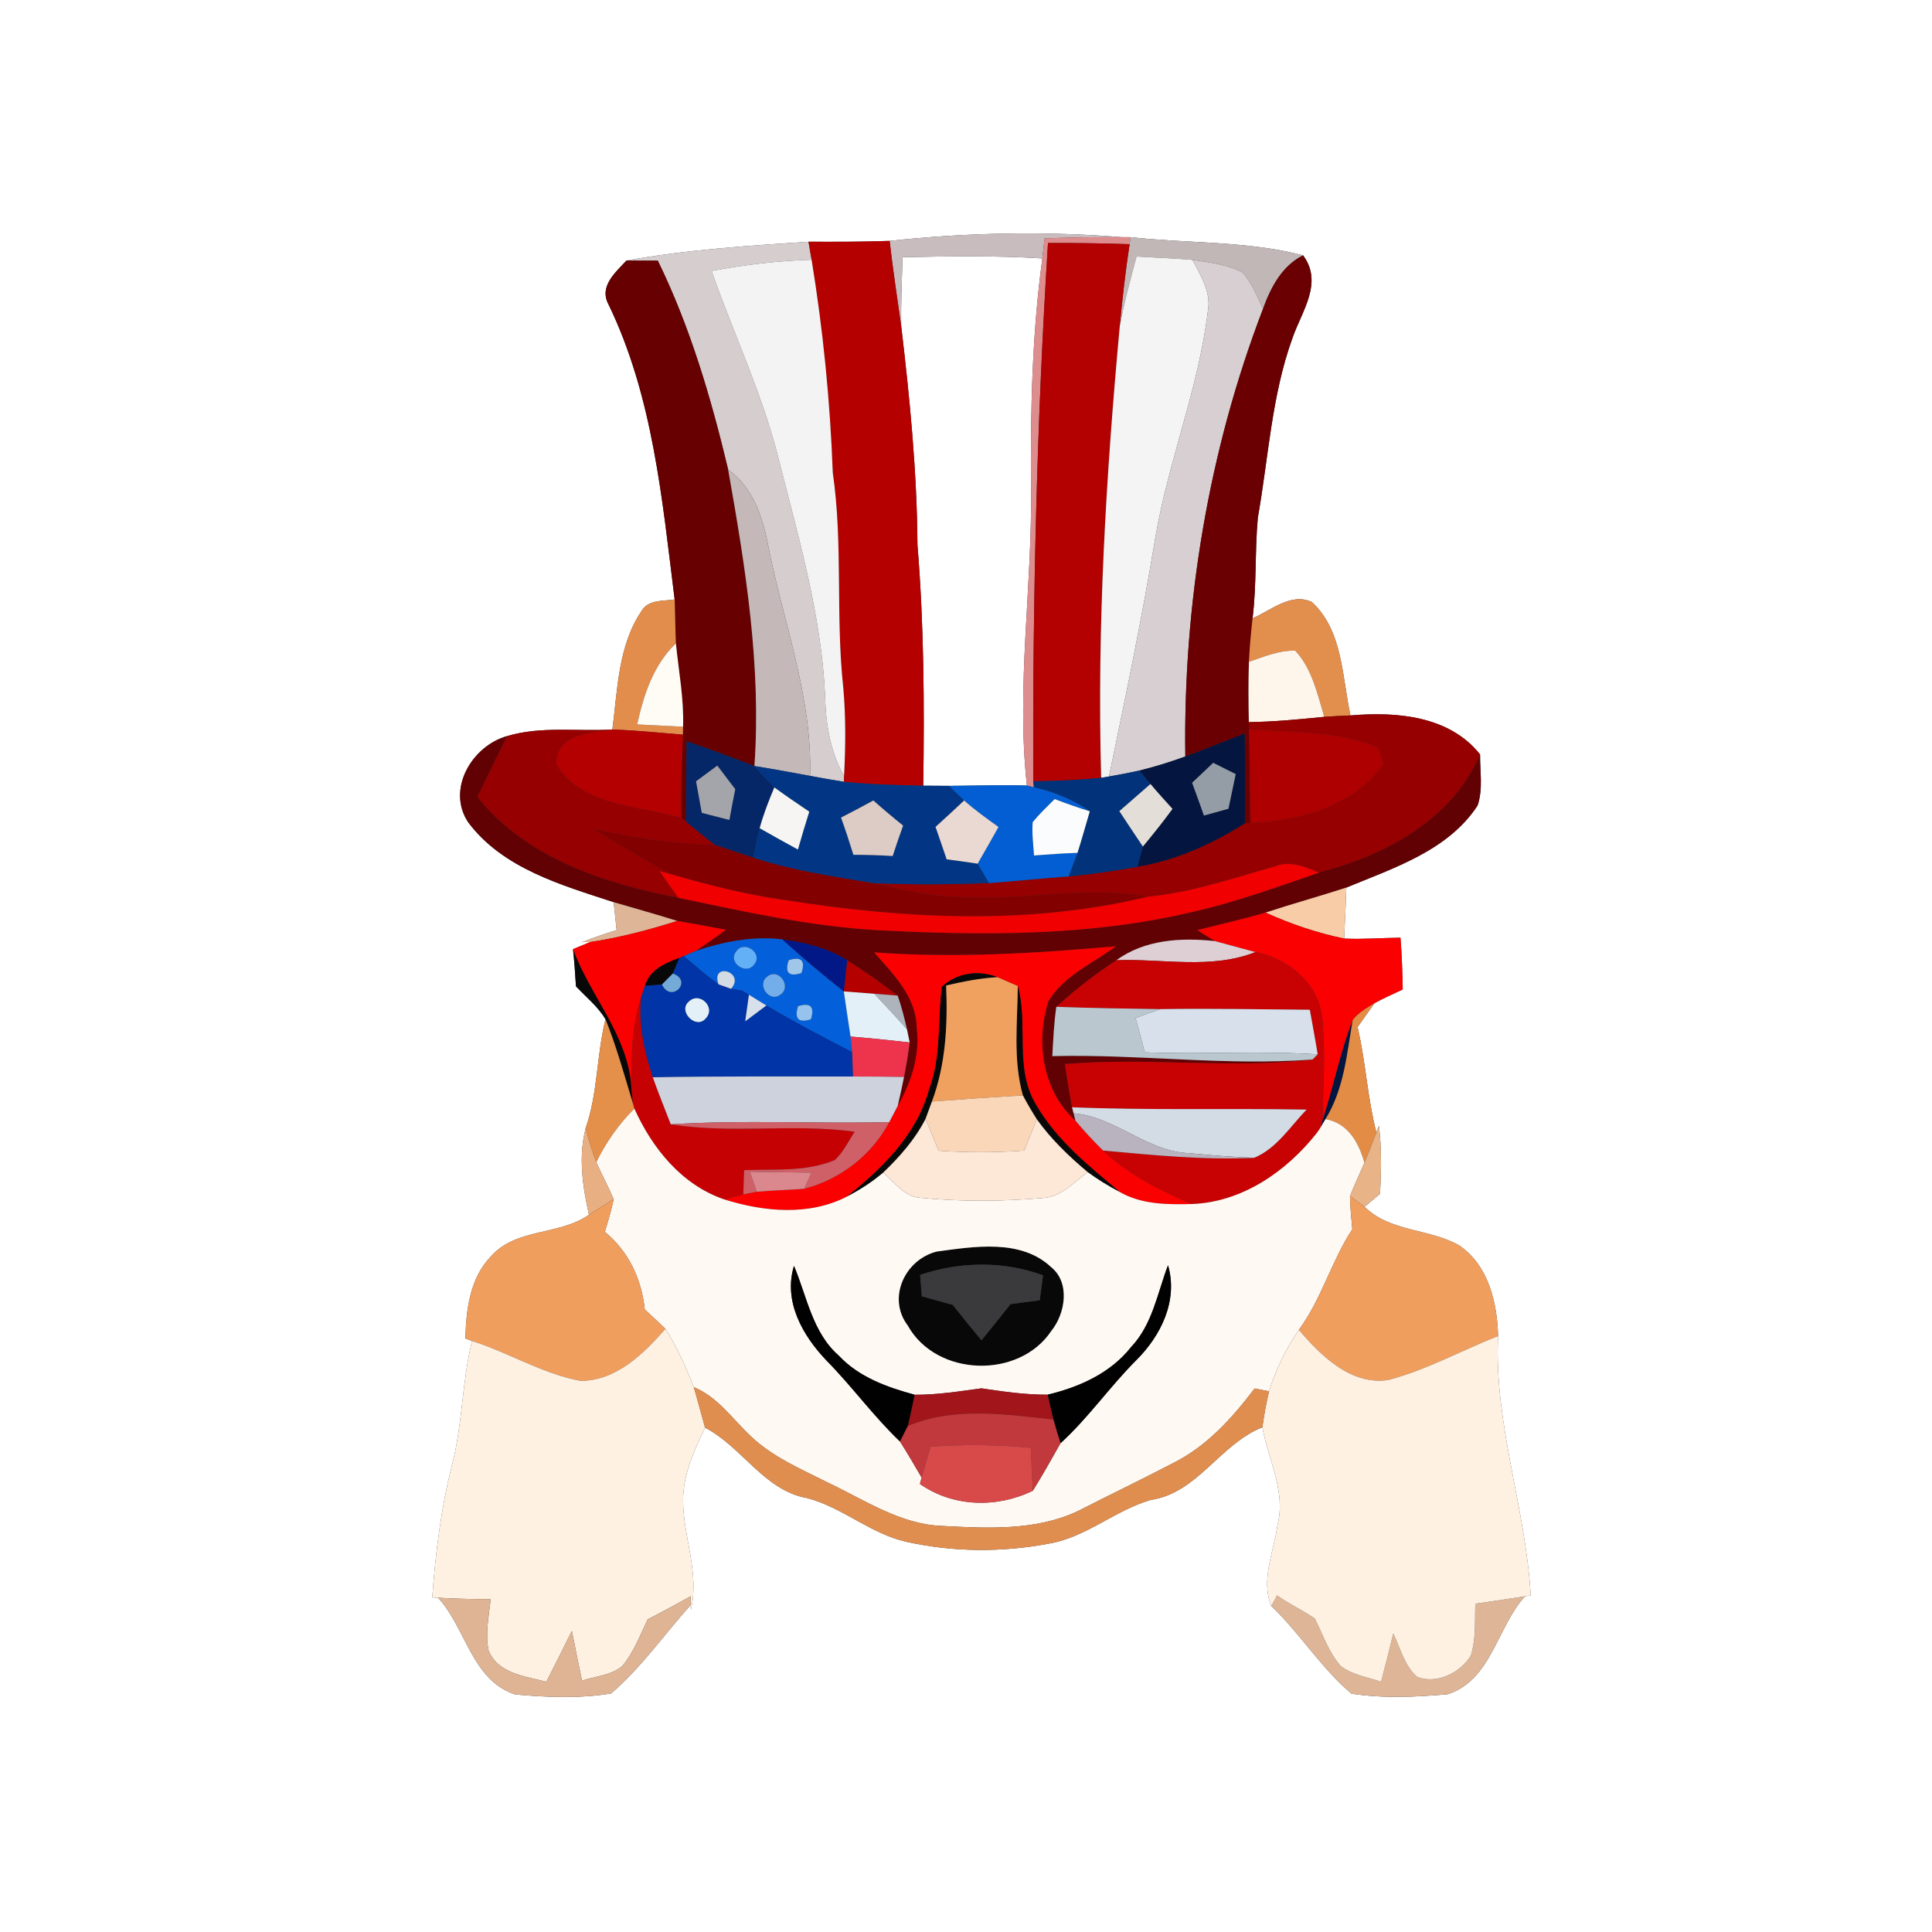 <?xml version="1.0" encoding="UTF-8" ?>
<!DOCTYPE svg PUBLIC "-//W3C//DTD SVG 1.1//EN" "http://www.w3.org/Graphics/SVG/1.1/DTD/svg11.dtd">
<svg width="250pt" height="250pt" viewBox="0 0 250 250" version="1.1" xmlns="http://www.w3.org/2000/svg">
<rect x="0" y="0" width="250" height="250" fill="#333333" stroke="none"/>
<g id="#ffffffff">
<path fill="#ffffff" opacity="1.00" d=" M 0.00 0.00 L 250.00 0.00 L 250.00 250.00 L 0.00 250.00 L 0.00 0.00 M 115.12 31.17 C 111.62 31.30 108.12 31.29 104.62 31.28 C 96.74 31.81 88.84 32.30 81.06 33.72 C 79.65 35.25 77.49 37.04 78.73 39.37 C 84.50 51.28 85.68 64.63 87.30 77.57 C 85.80 77.81 83.92 77.54 83.01 79.07 C 79.98 83.55 79.92 89.22 79.24 94.40 C 74.71 94.67 70.02 93.93 65.62 95.25 C 61.07 96.53 57.74 102.14 60.59 106.41 C 65.06 112.38 72.64 114.52 79.41 116.74 C 79.53 117.94 79.66 119.15 79.79 120.36 C 78.29 120.82 76.80 121.33 75.34 121.90 L 76.37 121.90 C 75.82 122.13 74.71 122.59 74.15 122.82 C 74.32 124.42 74.43 126.03 74.53 127.63 C 75.84 129.02 77.36 130.23 78.35 131.89 C 77.19 136.53 77.37 141.41 75.79 145.97 C 74.82 149.67 75.39 153.51 76.21 157.19 C 72.38 159.89 66.81 158.88 63.55 162.55 C 60.80 165.38 60.32 169.45 60.22 173.20 L 61.08 173.52 C 59.77 178.80 59.86 184.30 58.49 189.57 C 57.06 195.18 56.36 200.95 55.93 206.71 L 56.69 206.75 C 60.31 210.69 61.03 217.39 66.65 219.26 C 70.76 219.63 75.01 219.81 79.08 219.13 C 82.98 215.79 85.96 211.48 89.38 207.67 L 89.40 208.30 C 90.54 203.55 88.42 198.94 88.39 194.21 C 88.37 190.84 89.82 187.72 91.24 184.74 C 96.05 187.24 98.88 192.87 104.44 193.85 C 109.03 195.05 112.68 198.50 117.34 199.52 C 123.40 200.86 129.75 200.89 135.85 199.72 C 140.61 198.87 144.32 195.42 148.91 194.09 C 154.98 193.19 157.84 186.88 163.35 184.69 C 164.10 188.89 166.44 193.00 165.30 197.37 C 164.85 200.79 163.10 204.42 164.51 207.81 C 168.22 211.36 170.97 215.87 174.89 219.16 C 178.98 219.79 183.23 219.60 187.35 219.23 C 193.02 217.36 193.70 210.55 197.33 206.56 L 198.07 206.44 C 197.44 195.14 193.31 184.29 193.85 172.88 C 193.74 168.57 192.61 163.76 188.84 161.17 C 184.96 158.95 179.92 159.45 176.57 156.16 C 177.07 155.74 178.08 154.89 178.58 154.47 C 178.73 151.54 178.80 148.60 178.43 145.69 L 178.10 146.55 C 176.95 142.06 176.72 137.41 175.67 132.90 C 176.40 131.86 177.13 130.83 177.87 129.80 C 179.05 129.16 180.28 128.61 181.51 128.04 C 181.48 125.80 181.39 123.57 181.22 121.34 C 178.79 121.36 176.36 121.57 173.93 121.45 C 174.04 119.25 174.14 117.05 174.22 114.85 C 180.35 112.31 187.40 110.06 191.20 104.23 C 191.92 102.10 191.50 99.82 191.52 97.62 C 187.54 92.61 180.67 92.06 174.75 92.58 C 173.65 87.59 173.78 81.60 169.75 77.90 C 167.07 76.64 164.46 78.99 162.08 80.01 C 162.62 75.69 162.37 71.33 162.76 67.01 C 164.14 59.23 164.54 51.19 167.26 43.70 C 168.46 40.25 171.25 36.60 168.62 33.04 C 161.33 31.15 153.73 31.52 146.30 30.69 L 145.22 30.69 C 135.21 29.89 125.10 30.09 115.12 31.17 Z" />
<path fill="#ffffff" opacity="1.00" d=" M 116.79 33.28 C 122.82 33.16 128.86 33.06 134.88 33.44 C 133.54 43.24 133.34 53.12 133.41 63.00 C 133.60 75.88 131.47 88.79 132.88 101.65 C 129.52 101.56 126.16 101.67 122.80 101.69 C 121.69 101.69 120.58 101.68 119.47 101.67 C 119.62 91.28 119.57 80.88 118.72 70.53 C 118.66 61.03 117.73 51.57 116.61 42.15 C 116.57 39.19 116.70 36.23 116.79 33.28 Z" />
</g>
<g id="#c9bcbeff">
<path fill="#c9bcbe" opacity="1.00" d=" M 115.12 31.17 C 125.10 30.09 135.21 29.89 145.22 30.69 C 141.87 30.66 138.52 30.72 135.17 30.85 C 135.10 31.50 134.95 32.80 134.88 33.44 C 128.86 33.06 122.82 33.16 116.79 33.28 C 116.70 36.23 116.57 39.19 116.61 42.15 C 116.09 38.49 115.53 34.84 115.12 31.17 Z" />
</g>
<g id="#d6cdcfff">
<path fill="#d6cdcf" opacity="1.00" d=" M 81.06 33.72 C 88.84 32.30 96.74 31.81 104.62 31.28 C 104.72 31.86 104.92 33.03 105.02 33.61 C 100.68 33.74 96.35 34.26 92.08 35.06 C 94.92 43.19 98.67 51.00 100.75 59.37 C 103.31 69.49 106.31 79.62 106.77 90.12 C 106.85 93.69 107.44 97.27 109.22 100.42 L 109.22 101.17 C 107.75 100.94 106.28 100.67 104.82 100.40 C 105.13 90.19 101.37 80.54 99.41 70.65 C 98.71 66.91 97.45 63.09 94.22 60.76 C 92.01 51.50 89.31 42.31 85.12 33.73 C 83.76 33.72 82.41 33.72 81.06 33.72 Z" />
</g>
<g id="#b50000ff">
<path fill="#b50000" opacity="1.00" d=" M 104.62 31.28 C 108.12 31.29 111.62 31.30 115.12 31.17 C 115.53 34.84 116.09 38.49 116.61 42.15 C 117.73 51.57 118.66 61.03 118.72 70.53 C 119.57 80.88 119.62 91.28 119.47 101.67 C 116.05 101.59 112.63 101.52 109.22 101.17 L 109.22 100.42 C 109.42 96.62 109.46 92.80 109.12 89.00 C 108.11 79.75 109.10 70.39 107.76 61.16 C 107.42 51.93 106.51 42.73 105.02 33.61 C 104.92 33.03 104.72 31.86 104.62 31.28 Z" />
<path fill="#b50000" opacity="1.00" d=" M 109.62 124.24 C 111.88 125.65 114.07 127.18 116.16 128.83 C 115.40 128.77 113.89 128.65 113.13 128.59 C 111.82 128.48 110.50 128.38 109.19 128.29 C 109.30 127.28 109.51 125.25 109.62 124.24 Z" />
</g>
<g id="#de8d8eff">
<path fill="#de8d8e" opacity="1.00" d=" M 135.17 30.85 C 138.52 30.72 141.87 30.66 145.22 30.69 L 146.30 30.69 L 146.17 31.60 C 142.65 31.48 139.13 31.43 135.61 31.45 C 134.15 54.64 133.62 77.88 133.70 101.10 L 133.79 101.88 L 132.88 101.65 C 131.47 88.79 133.60 75.88 133.41 63.00 C 133.34 53.12 133.54 43.24 134.88 33.44 C 134.95 32.80 135.10 31.50 135.17 30.85 Z" />
</g>
<g id="#c2b7b7ff">
<path fill="#c2b7b7" opacity="1.00" d=" M 146.30 30.69 C 153.73 31.52 161.33 31.15 168.62 33.04 C 165.87 34.43 164.45 37.17 163.44 39.95 C 162.64 38.34 162.00 36.61 160.79 35.25 C 158.79 34.23 156.51 33.96 154.31 33.63 C 151.90 33.44 149.48 33.33 147.07 33.20 C 146.27 36.17 145.46 39.15 144.90 42.19 C 145.23 38.65 145.63 35.11 146.17 31.60 L 146.30 30.69 Z" />
</g>
<g id="#b30000ff">
<path fill="#b30000" opacity="1.00" d=" M 135.61 31.45 C 139.13 31.43 142.65 31.48 146.17 31.60 C 145.63 35.11 145.23 38.65 144.90 42.19 C 143.11 61.62 141.94 81.13 142.49 100.65 C 139.57 100.94 136.63 101.07 133.70 101.10 C 133.62 77.88 134.15 54.64 135.61 31.45 Z" />
</g>
<g id="#f3f3f3ff">
<path fill="#f3f3f3" opacity="1.00" d=" M 92.08 35.06 C 96.35 34.26 100.68 33.74 105.02 33.61 C 106.51 42.73 107.42 51.93 107.76 61.16 C 109.10 70.39 108.11 79.75 109.12 89.00 C 109.46 92.80 109.42 96.62 109.22 100.42 C 107.44 97.27 106.85 93.69 106.77 90.12 C 106.31 79.62 103.31 69.49 100.75 59.37 C 98.67 51.00 94.92 43.19 92.08 35.06 Z" />
</g>
<g id="#f4f4f4ff">
<path fill="#f4f4f4" opacity="1.00" d=" M 147.07 33.20 C 149.48 33.33 151.90 33.44 154.31 33.63 C 155.37 35.67 156.75 37.81 156.30 40.23 C 155.10 50.24 151.18 59.66 149.50 69.57 C 147.79 79.93 145.64 90.21 143.50 100.48 L 142.49 100.65 C 141.94 81.13 143.11 61.62 144.90 42.19 C 145.46 39.15 146.27 36.17 147.07 33.20 Z" />
</g>
<g id="#660001ff">
<path fill="#660001" opacity="1.00" d=" M 81.06 33.72 C 82.41 33.72 83.76 33.72 85.12 33.73 C 89.31 42.31 92.01 51.50 94.22 60.76 C 96.47 73.42 98.53 86.24 97.62 99.13 C 94.72 98.00 91.80 96.93 88.85 95.92 C 88.78 99.39 88.77 102.86 88.77 106.32 L 88.16 105.83 C 88.06 102.24 88.25 98.65 88.37 95.06 L 88.39 94.04 C 88.51 90.41 87.82 86.84 87.46 83.25 C 87.38 81.36 87.37 79.46 87.30 77.57 C 85.68 64.63 84.50 51.28 78.73 39.37 C 77.49 37.04 79.65 35.25 81.06 33.72 Z" />
</g>
<g id="#d7cfd1ff">
<path fill="#d7cfd1" opacity="1.00" d=" M 154.31 33.63 C 156.51 33.96 158.79 34.23 160.79 35.25 C 162.00 36.61 162.64 38.34 163.44 39.95 C 156.38 58.34 153.10 78.21 153.38 97.89 C 151.43 98.60 149.45 99.22 147.44 99.71 C 146.13 100.00 144.82 100.25 143.50 100.48 C 145.64 90.21 147.79 79.93 149.50 69.57 C 151.18 59.66 155.10 50.24 156.30 40.23 C 156.75 37.81 155.37 35.67 154.31 33.63 Z" />
</g>
<g id="#6a0001ff">
<path fill="#6a0001" opacity="1.00" d=" M 163.44 39.95 C 164.45 37.17 165.87 34.43 168.62 33.04 C 171.25 36.60 168.46 40.25 167.26 43.70 C 164.54 51.19 164.14 59.23 162.76 67.01 C 162.37 71.33 162.62 75.69 162.08 80.01 C 161.88 81.88 161.70 83.75 161.61 85.64 C 161.53 88.24 161.55 90.84 161.60 93.44 L 161.62 94.35 C 161.72 98.40 161.74 102.44 161.79 106.49 L 161.08 106.53 C 161.11 102.66 161.12 98.79 161.06 94.92 C 158.50 95.91 155.95 96.94 153.38 97.89 C 153.10 78.21 156.38 58.34 163.44 39.95 Z" />
</g>
<g id="#c4b8b8ff">
<path fill="#c4b8b8" opacity="1.00" d=" M 94.22 60.76 C 97.45 63.09 98.71 66.91 99.41 70.65 C 101.37 80.54 105.13 90.19 104.82 100.40 C 102.42 99.95 100.03 99.51 97.62 99.13 C 98.53 86.24 96.47 73.42 94.22 60.76 Z" />
</g>
<g id="#e28d4cff">
<path fill="#e28d4c" opacity="1.00" d=" M 83.01 79.07 C 83.92 77.54 85.80 77.81 87.30 77.57 C 87.37 79.46 87.38 81.36 87.46 83.25 C 84.55 86.04 83.29 89.90 82.45 93.74 C 84.43 93.83 86.41 93.93 88.39 94.04 L 88.37 95.06 C 85.33 94.83 82.29 94.50 79.24 94.40 C 79.92 89.22 79.98 83.55 83.01 79.07 Z" />
</g>
<g id="#e28e4dff">
<path fill="#e28e4d" opacity="1.00" d=" M 162.08 80.01 C 164.46 78.99 167.07 76.64 169.75 77.90 C 173.78 81.60 173.65 87.59 174.75 92.58 C 173.62 92.62 172.49 92.68 171.36 92.76 C 170.47 89.78 169.78 86.55 167.61 84.20 C 165.51 84.13 163.55 84.98 161.61 85.64 C 161.70 83.75 161.88 81.88 162.08 80.01 Z" />
</g>
<g id="#fffcf5ff">
<path fill="#fffcf5" opacity="1.00" d=" M 82.45 93.74 C 83.29 89.90 84.55 86.04 87.46 83.25 C 87.82 86.84 88.51 90.41 88.39 94.04 C 86.41 93.93 84.43 93.83 82.45 93.74 Z" />
</g>
<g id="#fff6ebff">
<path fill="#fff6eb" opacity="1.00" d=" M 161.61 85.64 C 163.55 84.98 165.51 84.13 167.61 84.20 C 169.78 86.55 170.47 89.78 171.36 92.76 C 168.11 93.08 164.87 93.40 161.60 93.44 C 161.55 90.84 161.53 88.24 161.61 85.64 Z" />
</g>
<g id="#960000ff">
<path fill="#960000" opacity="1.00" d=" M 161.60 93.44 C 164.87 93.40 168.11 93.08 171.36 92.76 C 172.49 92.68 173.62 92.62 174.75 92.58 C 180.67 92.06 187.54 92.61 191.52 97.62 C 187.93 106.12 179.20 110.72 170.69 112.92 C 168.91 112.19 166.98 111.31 165.04 112.09 C 159.59 113.62 154.20 115.49 148.53 116.03 C 140.36 114.58 132.16 116.63 123.96 116.08 C 120.22 115.97 116.57 115.12 112.95 114.28 C 117.95 114.49 122.97 114.45 127.98 114.27 C 131.42 114.02 134.84 113.65 138.28 113.41 C 141.26 113.13 144.22 112.69 147.17 112.16 C 152.16 111.32 156.83 109.24 161.08 106.53 L 161.79 106.49 C 168.11 106.24 175.22 104.32 179.02 98.91 C 178.85 98.37 178.52 97.28 178.35 96.74 C 173.10 94.49 167.21 94.82 161.62 94.35 L 161.60 93.44 Z" />
</g>
<g id="#970000ff">
<path fill="#970000" opacity="1.00" d=" M 65.62 95.25 C 70.02 93.93 74.71 94.67 79.24 94.40 C 76.37 94.79 71.89 95.00 72.00 98.91 C 75.32 104.38 82.65 104.21 88.16 105.83 L 88.77 106.32 C 90.01 107.32 91.24 108.35 92.50 109.33 C 87.21 109.25 81.97 108.40 76.80 107.29 C 80.17 109.29 83.52 111.35 87.00 113.17 C 86.58 113.06 85.75 112.83 85.33 112.72 C 86.14 113.88 86.96 115.03 87.78 116.18 C 78.19 114.35 68.05 111.04 61.75 103.11 C 63.05 100.50 64.28 97.85 65.62 95.25 Z" />
</g>
<g id="#b40000ff">
<path fill="#b40000" opacity="1.00" d=" M 79.24 94.40 C 82.29 94.50 85.33 94.83 88.37 95.06 C 88.25 98.65 88.06 102.24 88.16 105.83 C 82.65 104.21 75.32 104.38 72.00 98.91 C 71.89 95.00 76.37 94.79 79.24 94.40 Z" />
</g>
<g id="#ae0000ff">
<path fill="#ae0000" opacity="1.00" d=" M 161.62 94.35 C 167.21 94.82 173.10 94.49 178.35 96.74 C 178.52 97.28 178.85 98.37 179.02 98.91 C 175.22 104.32 168.11 106.24 161.79 106.49 C 161.74 102.44 161.72 98.40 161.62 94.35 Z" />
</g>
<g id="#04153fff">
<path fill="#04153f" opacity="1.00" d=" M 153.38 97.89 C 155.95 96.94 158.50 95.91 161.06 94.92 C 161.12 98.79 161.11 102.66 161.08 106.53 C 156.83 109.24 152.16 111.32 147.17 112.16 C 147.41 111.28 147.65 110.41 147.89 109.54 C 149.21 107.95 150.50 106.34 151.72 104.67 C 150.76 103.61 149.79 102.55 148.87 101.45 C 148.51 101.02 147.80 100.15 147.44 99.71 C 149.45 99.22 151.43 98.60 153.38 97.89 M 154.26 101.29 C 154.78 102.70 155.29 104.11 155.79 105.53 C 156.58 105.31 158.17 104.87 158.96 104.65 C 159.27 103.16 159.58 101.66 159.90 100.17 C 158.93 99.68 157.96 99.19 156.99 98.71 C 156.09 99.57 155.18 100.43 154.26 101.29 Z" />
<path fill="#04153f" opacity="1.00" d=" M 171.13 144.96 C 172.54 140.66 173.40 136.20 175.04 131.98 C 174.29 136.34 173.92 140.95 171.52 144.81 L 170.89 145.87 L 171.13 144.96 Z" />
<path fill="#04153f" opacity="1.00" d=" M 170.37 146.64 C 170.44 146.54 170.58 146.34 170.65 146.25 C 170.58 146.34 170.44 146.54 170.37 146.64 Z" />
</g>
<g id="#610103ff">
<path fill="#610103" opacity="1.00" d=" M 60.59 106.41 C 57.74 102.14 61.07 96.53 65.62 95.25 C 64.28 97.85 63.05 100.50 61.75 103.11 C 68.05 111.04 78.19 114.35 87.78 116.18 C 96.32 117.96 104.86 119.88 113.60 120.37 C 127.12 121.06 140.86 121.17 154.11 118.05 C 159.77 116.80 165.22 114.79 170.69 112.92 C 179.20 110.72 187.93 106.12 191.52 97.62 C 191.50 99.82 191.92 102.10 191.20 104.23 C 187.40 110.06 180.35 112.31 174.22 114.85 C 170.74 115.98 167.22 116.95 163.76 118.09 C 160.84 118.94 157.87 119.60 154.93 120.36 C 155.68 120.84 156.45 121.31 157.23 121.78 C 152.84 121.30 148.15 121.57 144.46 124.25 C 141.72 126.05 139.12 128.07 136.69 130.28 C 136.38 132.39 136.29 134.53 136.17 136.66 C 147.40 136.38 158.61 137.96 169.84 137.10 C 159.22 138.35 148.46 136.77 137.79 137.69 C 138.09 139.55 138.37 141.42 138.72 143.28 L 138.92 144.06 L 139.16 145.01 C 134.89 141.19 133.97 134.79 135.68 129.53 C 137.67 126.24 141.42 124.65 144.41 122.44 C 134.00 123.37 123.56 124.00 113.11 123.24 C 115.58 126.03 118.55 128.96 118.62 132.95 C 119.09 136.53 117.92 140.04 116.16 143.12 C 116.45 141.87 116.73 140.62 116.98 139.36 C 117.28 137.88 117.52 136.39 117.71 134.89 C 117.62 134.46 117.45 133.61 117.36 133.18 C 117.03 131.71 116.65 130.26 116.16 128.83 C 114.07 127.18 111.88 125.65 109.62 124.24 C 107.08 122.69 104.16 121.93 101.23 121.56 C 97.42 121.10 93.61 121.85 90.01 123.06 C 91.35 122.19 92.65 121.25 93.94 120.31 C 91.84 119.91 89.73 119.53 87.63 119.17 C 84.90 118.30 82.15 117.55 79.41 116.74 C 72.64 114.52 65.06 112.38 60.59 106.41 Z" />
</g>
<g id="#052767ff">
<path fill="#052767" opacity="1.00" d=" M 88.85 95.92 C 91.80 96.93 94.72 98.00 97.62 99.13 C 98.45 100.08 99.30 101.01 100.20 101.89 C 99.48 103.61 98.79 105.36 98.30 107.17 C 97.97 108.43 97.72 109.71 97.46 110.98 C 95.80 110.45 94.16 109.88 92.50 109.33 C 91.24 108.35 90.01 107.32 88.77 106.32 C 88.77 102.86 88.78 99.39 88.85 95.92 M 90.07 101.10 C 90.32 102.45 90.57 103.81 90.81 105.18 C 92.00 105.48 93.19 105.79 94.38 106.10 C 94.62 104.77 94.87 103.44 95.14 102.12 C 94.36 101.11 93.59 100.09 92.82 99.07 C 91.90 99.74 90.98 100.42 90.07 101.10 Z" />
</g>
<g id="#a4a5abff">
<path fill="#a4a5ab" opacity="1.00" d=" M 90.07 101.10 C 90.98 100.42 91.90 99.74 92.82 99.07 C 93.59 100.09 94.36 101.11 95.14 102.12 C 94.87 103.44 94.62 104.77 94.38 106.10 C 93.19 105.79 92.00 105.48 90.81 105.18 C 90.57 103.81 90.32 102.45 90.07 101.10 Z" />
</g>
<g id="#023684ff">
<path fill="#023684" opacity="1.00" d=" M 97.62 99.13 C 100.03 99.51 102.42 99.95 104.82 100.40 C 106.28 100.67 107.75 100.94 109.22 101.17 C 112.63 101.52 116.05 101.59 119.47 101.67 C 120.58 101.68 121.69 101.69 122.80 101.69 C 123.29 102.16 124.27 103.11 124.76 103.58 C 123.54 104.74 122.30 105.87 121.06 107.00 C 121.55 108.40 122.03 109.80 122.50 111.20 C 123.84 111.37 125.17 111.55 126.51 111.76 C 127.00 112.60 127.49 113.43 127.98 114.27 C 122.97 114.45 117.95 114.49 112.95 114.28 C 107.74 113.41 102.49 112.65 97.46 110.98 C 97.72 109.71 97.97 108.43 98.30 107.17 C 99.94 108.11 101.59 109.02 103.25 109.93 C 103.71 108.29 104.21 106.66 104.72 105.03 C 103.20 104.01 101.68 102.97 100.20 101.89 C 99.30 101.01 98.45 100.08 97.62 99.13 M 108.83 105.79 C 109.40 107.38 109.93 108.99 110.43 110.61 C 112.12 110.61 113.82 110.66 115.51 110.77 C 115.94 109.45 116.39 108.14 116.86 106.83 C 115.55 105.78 114.26 104.69 113.01 103.58 C 111.63 104.34 110.24 105.08 108.83 105.79 Z" />
</g>
<g id="#949da5ff">
<path fill="#949da5" opacity="1.00" d=" M 154.26 101.29 C 155.18 100.43 156.09 99.57 156.99 98.71 C 157.96 99.19 158.93 99.68 159.90 100.17 C 159.58 101.66 159.27 103.16 158.96 104.65 C 158.17 104.87 156.58 105.31 155.79 105.53 C 155.29 104.11 154.78 102.70 154.26 101.29 Z" />
</g>
<g id="#01327aff">
<path fill="#01327a" opacity="1.00" d=" M 133.70 101.10 C 136.63 101.07 139.57 100.94 142.49 100.65 L 143.50 100.48 C 144.82 100.25 146.13 100.00 147.44 99.71 C 147.80 100.15 148.51 101.02 148.87 101.45 C 147.52 102.62 146.18 103.80 144.84 104.96 C 145.85 106.49 146.86 108.02 147.89 109.54 C 147.65 110.41 147.41 111.28 147.17 112.16 C 144.22 112.69 141.26 113.13 138.28 113.41 C 138.67 112.40 139.05 111.38 139.43 110.36 C 139.99 108.58 140.49 106.77 141.02 104.98 C 138.85 103.45 136.37 102.45 133.79 101.88 L 133.70 101.10 Z" />
</g>
<g id="#f6f5f3ff">
<path fill="#f6f5f3" opacity="1.00" d=" M 100.20 101.89 C 101.68 102.97 103.20 104.01 104.72 105.03 C 104.21 106.66 103.71 108.29 103.25 109.93 C 101.59 109.02 99.94 108.11 98.30 107.17 C 98.79 105.36 99.48 103.61 100.20 101.89 Z" />
</g>
<g id="#025ed2ff">
<path fill="#025ed2" opacity="1.00" d=" M 122.80 101.69 C 126.16 101.67 129.52 101.56 132.88 101.65 L 133.79 101.88 C 136.37 102.45 138.85 103.45 141.02 104.98 C 139.48 104.51 137.97 103.97 136.47 103.40 C 135.50 104.37 134.50 105.32 133.63 106.38 C 133.51 107.82 133.71 109.27 133.80 110.70 C 135.67 110.56 137.55 110.42 139.43 110.36 C 139.05 111.38 138.67 112.40 138.28 113.41 C 134.84 113.65 131.42 114.02 127.98 114.27 C 127.49 113.43 127.00 112.60 126.51 111.76 C 127.43 110.19 128.31 108.59 129.21 107.01 C 127.69 105.92 126.16 104.83 124.76 103.58 C 124.27 103.11 123.29 102.16 122.80 101.69 Z" />
</g>
<g id="#e3ded8ff">
<path fill="#e3ded8" opacity="1.00" d=" M 144.84 104.96 C 146.18 103.80 147.52 102.62 148.87 101.45 C 149.79 102.55 150.76 103.61 151.72 104.67 C 150.50 106.34 149.21 107.95 147.89 109.54 C 146.86 108.02 145.85 106.49 144.84 104.96 Z" />
</g>
<g id="#fbfcfdff">
<path fill="#fbfcfd" opacity="1.00" d=" M 133.63 106.38 C 134.50 105.32 135.50 104.37 136.47 103.40 C 137.97 103.97 139.48 104.51 141.02 104.98 C 140.49 106.77 139.99 108.58 139.43 110.36 C 137.55 110.42 135.67 110.56 133.80 110.70 C 133.71 109.27 133.51 107.82 133.63 106.38 Z" />
</g>
<g id="#ddcbc5ff">
<path fill="#ddcbc5" opacity="1.00" d=" M 108.83 105.79 C 110.24 105.08 111.63 104.34 113.01 103.58 C 114.26 104.69 115.55 105.78 116.86 106.83 C 116.39 108.14 115.94 109.45 115.51 110.77 C 113.82 110.66 112.12 110.61 110.43 110.61 C 109.93 108.99 109.40 107.38 108.83 105.79 Z" />
</g>
<g id="#ead8d2ff">
<path fill="#ead8d2" opacity="1.00" d=" M 124.76 103.58 C 126.16 104.83 127.69 105.92 129.21 107.01 C 128.31 108.59 127.43 110.19 126.51 111.76 C 125.17 111.55 123.84 111.37 122.50 111.20 C 122.03 109.80 121.55 108.40 121.06 107.00 C 122.30 105.87 123.54 104.74 124.76 103.58 Z" />
</g>
<g id="#830001ff">
<path fill="#830001" opacity="1.00" d=" M 76.80 107.29 C 81.97 108.40 87.21 109.25 92.50 109.33 C 94.16 109.88 95.80 110.45 97.46 110.98 C 102.49 112.65 107.74 113.41 112.95 114.28 C 116.57 115.12 120.22 115.97 123.96 116.08 C 132.16 116.63 140.36 114.58 148.53 116.03 C 133.19 119.75 117.14 118.91 101.66 116.48 C 96.69 115.79 91.82 114.57 87.00 113.17 C 83.52 111.35 80.17 109.29 76.80 107.29 Z" />
</g>
<g id="#f00000ff">
<path fill="#f00000" opacity="1.00" d=" M 165.04 112.09 C 166.98 111.31 168.91 112.19 170.69 112.92 C 165.22 114.79 159.77 116.80 154.11 118.05 C 140.86 121.17 127.12 121.06 113.60 120.37 C 104.86 119.88 96.32 117.96 87.78 116.18 C 86.96 115.03 86.14 113.88 85.33 112.72 C 85.75 112.83 86.58 113.06 87.00 113.17 C 91.82 114.57 96.69 115.79 101.66 116.48 C 117.14 118.91 133.19 119.75 148.53 116.03 C 154.20 115.49 159.59 113.62 165.04 112.09 Z" />
</g>
<g id="#f7cca6ff">
<path fill="#f7cca6" opacity="1.00" d=" M 163.76 118.09 C 167.22 116.95 170.74 115.98 174.22 114.85 C 174.14 117.05 174.04 119.25 173.93 121.45 C 170.42 120.72 167.02 119.57 163.76 118.09 Z" />
</g>
<g id="#deb596ff">
<path fill="#deb596" opacity="1.00" d=" M 79.41 116.74 C 82.15 117.55 84.90 118.30 87.63 119.17 C 83.94 120.34 80.20 121.33 76.37 121.90 L 75.34 121.90 C 76.80 121.33 78.29 120.82 79.79 120.36 C 79.66 119.15 79.53 117.94 79.41 116.74 Z" />
<path fill="#deb596" opacity="1.00" d=" M 165.25 206.44 C 166.79 207.55 168.54 208.35 170.12 209.42 C 171.19 211.49 171.91 213.79 173.48 215.57 C 174.97 216.74 176.95 217.01 178.71 217.62 C 179.25 215.54 179.79 213.47 180.29 211.38 C 181.22 213.28 181.74 215.57 183.39 217.00 C 185.94 217.96 188.95 216.46 190.32 214.25 C 191.00 212.07 190.83 209.76 190.90 207.52 C 193.05 207.22 195.19 206.89 197.33 206.56 C 193.70 210.55 193.02 217.36 187.35 219.23 C 183.23 219.60 178.98 219.79 174.89 219.16 C 170.97 215.87 168.22 211.36 164.51 207.81 C 164.70 207.47 165.07 206.78 165.25 206.44 Z" />
</g>
<g id="#fa0000ff">
<path fill="#fa0000" opacity="1.00" d=" M 154.93 120.36 C 157.87 119.60 160.84 118.94 163.76 118.09 C 167.02 119.57 170.42 120.72 173.93 121.45 C 176.36 121.57 178.79 121.36 181.22 121.34 C 181.39 123.57 181.48 125.80 181.51 128.04 C 180.28 128.61 179.05 129.16 177.87 129.80 C 176.86 130.43 175.79 131.02 175.04 131.98 C 173.40 136.20 172.54 140.66 171.13 144.96 C 171.20 140.37 171.59 135.75 171.02 131.18 C 170.29 126.95 166.51 124.00 162.46 123.20 C 160.71 122.71 158.96 122.27 157.23 121.78 C 156.45 121.31 155.68 120.84 154.93 120.36 Z" />
</g>
<g id="#fb0000ff">
<path fill="#fb0000" opacity="1.00" d=" M 87.63 119.17 C 89.73 119.53 91.84 119.91 93.94 120.31 C 92.65 121.25 91.35 122.19 90.01 123.06 C 89.63 123.23 88.86 123.55 88.48 123.72 L 87.93 123.95 C 86.11 124.61 84.02 125.52 83.46 127.57 C 83.34 127.94 83.09 128.70 82.96 129.08 C 81.76 132.77 81.68 136.69 81.68 140.54 C 81.18 133.83 76.35 128.89 74.15 122.82 C 74.71 122.59 75.82 122.13 76.37 121.90 C 80.20 121.33 83.94 120.34 87.63 119.17 Z" />
<path fill="#fb0000" opacity="1.00" d=" M 113.11 123.24 C 123.56 124.00 134.00 123.37 144.41 122.44 C 141.42 124.65 137.67 126.24 135.68 129.53 C 133.97 134.79 134.89 141.19 139.16 145.01 C 140.29 146.35 141.48 147.65 142.74 148.88 C 145.99 152.01 150.11 154.00 154.20 155.80 C 151.06 155.88 147.72 155.87 144.91 154.25 C 140.91 150.89 136.67 147.52 134.04 142.91 C 131.22 138.25 133.09 132.61 131.70 127.59 C 131.05 127.30 129.74 126.74 129.08 126.45 C 126.66 125.49 123.81 125.87 121.89 127.69 C 121.31 132.12 121.85 136.72 120.23 140.98 C 118.64 146.82 114.19 151.19 109.59 154.84 C 104.67 157.37 98.83 156.81 93.71 155.20 C 94.33 155.04 95.57 154.71 96.18 154.55 C 96.62 154.46 97.50 154.30 97.93 154.21 C 99.98 154.04 102.03 153.98 104.07 153.83 C 108.75 152.61 112.80 149.48 115.07 145.20 C 115.34 144.68 115.89 143.64 116.16 143.12 C 117.92 140.04 119.09 136.53 118.62 132.95 C 118.55 128.96 115.58 126.03 113.11 123.24 Z" />
</g>
<g id="#0460daff">
<path fill="#0460da" opacity="1.00" d=" M 90.01 123.06 C 93.61 121.85 97.42 121.10 101.23 121.56 C 103.81 123.89 106.47 126.13 109.19 128.29 C 109.46 130.24 109.77 132.18 110.06 134.13 C 110.11 134.63 110.22 135.64 110.27 136.15 C 106.53 134.21 102.79 132.26 99.17 130.11 C 98.61 129.77 97.47 129.07 96.91 128.72 C 96.69 128.59 96.27 128.32 96.05 128.19 C 95.69 128.13 94.96 128.01 94.60 127.95 C 96.53 125.76 91.93 124.42 92.97 127.37 C 91.41 126.23 89.95 124.96 88.48 123.72 C 88.86 123.55 89.63 123.23 90.01 123.06 M 95.27 123.11 C 94.11 124.56 96.61 126.27 97.61 124.77 C 98.77 123.32 96.27 121.61 95.27 123.11 M 102.06 124.25 C 101.52 125.87 102.07 126.43 103.71 125.91 C 104.24 124.29 103.69 123.73 102.06 124.25 M 99.32 126.35 C 97.83 127.35 99.55 129.83 100.99 128.70 C 102.49 127.68 100.77 125.19 99.32 126.35 M 103.27 130.20 C 102.76 131.83 103.31 132.40 104.93 131.90 C 105.44 130.26 104.89 129.70 103.27 130.20 Z" />
</g>
<g id="#021886ff">
<path fill="#021886" opacity="1.00" d=" M 101.23 121.56 C 104.16 121.93 107.08 122.69 109.62 124.24 C 109.51 125.25 109.30 127.28 109.19 128.29 C 106.47 126.13 103.81 123.89 101.23 121.56 Z" />
</g>
<g id="#ddcfd4ff">
<path fill="#ddcfd4" opacity="1.00" d=" M 144.46 124.25 C 148.15 121.57 152.84 121.30 157.23 121.78 C 158.96 122.27 160.71 122.71 162.46 123.20 C 156.73 125.47 150.44 124.03 144.46 124.25 Z" />
</g>
<g id="#080808ff">
<path fill="#080808" opacity="1.00" d=" M 74.53 127.63 C 74.43 126.03 74.32 124.42 74.15 122.82 C 76.35 128.89 81.18 133.83 81.68 140.54 C 81.74 141.11 81.86 142.26 81.91 142.83 C 80.80 139.16 79.78 135.45 78.35 131.89 C 77.36 130.23 75.84 129.02 74.53 127.63 Z" />
<path fill="#080808" opacity="1.00" d=" M 83.46 127.57 C 84.02 125.52 86.11 124.61 87.93 123.95 C 87.72 124.46 87.28 125.46 87.07 125.97 C 86.72 126.32 86.01 127.04 85.66 127.39 C 85.11 127.44 84.01 127.52 83.46 127.57 Z" />
<path fill="#080808" opacity="1.00" d=" M 121.89 127.69 C 123.81 125.87 126.66 125.49 129.08 126.45 C 126.83 126.57 124.62 127.02 122.43 127.52 C 122.64 132.59 122.39 137.74 120.59 142.54 C 120.39 143.10 119.98 144.21 119.77 144.77 C 118.42 147.43 116.42 149.69 114.28 151.74 C 112.85 152.96 111.26 153.98 109.59 154.84 C 114.19 151.19 118.64 146.82 120.23 140.98 C 121.85 136.72 121.31 132.12 121.89 127.69 Z" />
<path fill="#080808" opacity="1.00" d=" M 131.70 127.59 C 133.09 132.61 131.22 138.25 134.04 142.91 C 136.67 147.52 140.91 150.89 144.91 154.25 C 143.46 153.49 142.06 152.64 140.74 151.67 C 138.32 149.63 136.01 147.42 134.16 144.83 C 133.52 143.82 132.91 142.79 132.36 141.74 C 131.06 137.13 131.67 132.30 131.70 127.59 Z" />
<path fill="#080808" opacity="1.00" d=" M 121.22 161.95 C 126.04 161.30 132.10 160.28 136.01 163.96 C 138.50 165.95 137.87 169.95 136.05 172.21 C 131.87 178.50 121.15 178.17 117.46 171.52 C 114.76 167.96 117.09 162.99 121.22 161.95 M 119.06 164.97 C 119.11 165.66 119.23 167.04 119.29 167.74 C 120.62 168.10 121.95 168.47 123.28 168.85 C 124.50 170.39 125.74 171.91 127.00 173.43 C 128.27 171.88 129.52 170.33 130.76 168.75 C 132.02 168.58 133.28 168.41 134.54 168.25 C 134.68 167.18 134.83 166.10 134.97 165.03 C 129.84 163.14 124.22 163.24 119.06 164.97 Z" />
</g>
<g id="#64b0f7ff">
<path fill="#64b0f7" opacity="1.00" d=" M 95.27 123.11 C 96.27 121.61 98.77 123.32 97.61 124.77 C 96.61 126.27 94.11 124.56 95.27 123.11 Z" />
</g>
<g id="#c80203ff">
<path fill="#c80203" opacity="1.00" d=" M 162.46 123.20 C 166.51 124.00 170.29 126.95 171.02 131.18 C 171.59 135.75 171.20 140.37 171.13 144.96 L 170.89 145.87 L 170.65 146.25 C 170.58 146.34 170.44 146.54 170.37 146.64 C 166.45 151.61 160.70 155.58 154.20 155.80 C 150.11 154.00 145.99 152.01 142.74 148.88 C 149.23 149.47 155.76 150.14 162.29 149.82 C 165.19 148.62 166.96 145.77 169.07 143.58 C 158.95 143.40 148.83 143.69 138.72 143.28 C 138.37 141.42 138.09 139.55 137.79 137.69 C 148.46 136.77 159.22 138.35 169.84 137.10 L 170.51 136.43 C 170.20 134.50 169.83 132.58 169.49 130.66 C 163.04 130.61 156.59 130.48 150.13 130.58 C 145.65 130.51 141.17 130.45 136.69 130.28 C 139.12 128.07 141.72 126.05 144.46 124.25 C 150.44 124.03 156.73 125.47 162.46 123.20 Z" />
</g>
<g id="#0034a7ff">
<path fill="#0034a7" opacity="1.00" d=" M 87.93 123.95 L 88.48 123.72 C 89.95 124.96 91.41 126.23 92.97 127.37 C 93.38 127.51 94.19 127.80 94.60 127.95 C 94.96 128.01 95.69 128.13 96.05 128.19 C 96.27 128.32 96.69 128.59 96.91 128.72 C 96.75 129.87 96.60 131.01 96.43 132.16 C 97.35 131.48 98.26 130.79 99.17 130.11 C 102.79 132.26 106.53 134.21 110.27 136.15 C 110.30 136.94 110.36 138.51 110.39 139.30 C 101.75 139.30 93.11 139.25 84.47 139.40 C 83.36 136.09 82.59 132.58 82.96 129.08 C 83.09 128.70 83.34 127.94 83.46 127.57 C 84.01 127.52 85.11 127.44 85.66 127.39 C 86.84 129.89 89.73 126.95 87.07 125.97 C 87.28 125.46 87.72 124.46 87.93 123.95 M 89.15 129.59 C 87.64 130.84 90.10 133.31 91.34 131.76 C 92.67 130.36 90.53 128.26 89.15 129.59 Z" />
</g>
<g id="#a0c7e9ff">
<path fill="#a0c7e9" opacity="1.00" d=" M 102.06 124.25 C 103.69 123.73 104.24 124.29 103.71 125.91 C 102.07 126.43 101.52 125.87 102.06 124.25 Z" />
</g>
<g id="#73aad8ff">
<path fill="#73aad8" opacity="1.00" d=" M 85.66 127.39 C 86.01 127.04 86.72 126.32 87.07 125.97 C 89.73 126.95 86.84 129.89 85.66 127.39 Z" />
</g>
<g id="#d3dbe5ff">
<path fill="#d3dbe5" opacity="1.00" d=" M 92.97 127.37 C 91.93 124.42 96.53 125.76 94.60 127.95 C 94.19 127.80 93.38 127.51 92.97 127.37 Z" />
<path fill="#d3dbe5" opacity="1.00" d=" M 138.72 143.28 C 148.83 143.69 158.95 143.40 169.07 143.58 C 166.96 145.77 165.19 148.62 162.29 149.82 C 159.50 149.72 156.72 149.50 153.95 149.22 C 148.43 149.07 144.39 144.52 138.92 144.06 L 138.72 143.28 Z" />
</g>
<g id="#73aeeaff">
<path fill="#73aeea" opacity="1.00" d=" M 99.32 126.35 C 100.77 125.19 102.49 127.68 100.99 128.70 C 99.55 129.83 97.83 127.35 99.32 126.35 Z" />
</g>
<g id="#f0a160ff">
<path fill="#f0a160" opacity="1.00" d=" M 122.43 127.52 C 124.62 127.02 126.83 126.57 129.08 126.45 C 129.74 126.74 131.05 127.30 131.70 127.59 C 131.67 132.30 131.06 137.13 132.36 141.74 C 128.43 141.97 124.51 142.24 120.59 142.54 C 122.39 137.74 122.64 132.59 122.43 127.52 Z" />
</g>
<g id="#e3f0f7ff">
<path fill="#e3f0f7" opacity="1.00" d=" M 109.19 128.29 C 110.50 128.38 111.82 128.48 113.13 128.59 C 114.55 130.11 115.99 131.61 117.36 133.18 C 117.45 133.61 117.62 134.46 117.71 134.89 C 115.16 134.60 112.61 134.34 110.06 134.13 C 109.77 132.18 109.46 130.24 109.19 128.29 Z" />
<path fill="#e3f0f7" opacity="1.00" d=" M 89.15 129.59 C 90.53 128.26 92.67 130.36 91.34 131.76 C 90.10 133.31 87.64 130.84 89.15 129.59 Z" />
</g>
<g id="#c60104ff">
<path fill="#c60104" opacity="1.00" d=" M 81.68 140.54 C 81.68 136.69 81.76 132.77 82.96 129.08 C 82.59 132.58 83.36 136.09 84.47 139.40 C 85.20 141.45 86.01 143.46 86.80 145.49 C 94.69 146.74 102.69 145.36 110.59 146.44 C 109.79 147.69 109.13 149.06 108.05 150.10 C 104.36 151.67 100.21 151.26 96.29 151.42 C 96.27 152.20 96.21 153.77 96.18 154.55 C 95.57 154.71 94.33 155.04 93.71 155.20 C 88.22 153.33 84.40 148.59 82.09 143.46 L 81.91 142.83 C 81.86 142.26 81.74 141.11 81.68 140.54 Z" />
</g>
<g id="#d7e0ebff">
<path fill="#d7e0eb" opacity="1.00" d=" M 96.43 132.16 C 96.60 131.01 96.75 129.87 96.91 128.72 C 97.47 129.07 98.61 129.77 99.17 130.11 C 98.26 130.79 97.35 131.48 96.43 132.16 Z" />
<path fill="#d7e0eb" opacity="1.00" d=" M 150.13 130.58 C 156.59 130.48 163.04 130.61 169.49 130.66 C 169.83 132.58 170.20 134.50 170.51 136.43 C 163.06 135.95 155.59 136.46 148.13 136.17 C 147.75 134.69 147.35 133.21 146.94 131.74 C 148.00 131.34 149.06 130.94 150.13 130.58 Z" />
</g>
<g id="#aeb4bcff">
<path fill="#aeb4bc" opacity="1.00" d=" M 113.13 128.59 C 113.89 128.65 115.40 128.77 116.16 128.83 C 116.65 130.26 117.03 131.71 117.36 133.18 C 115.99 131.61 114.55 130.11 113.13 128.59 Z" />
</g>
<g id="#95c3edff">
<path fill="#95c3ed" opacity="1.00" d=" M 103.27 130.20 C 104.89 129.70 105.44 130.26 104.93 131.90 C 103.31 132.40 102.76 131.83 103.27 130.20 Z" />
</g>
<g id="#bbc7cfff">
<path fill="#bbc7cf" opacity="1.00" d=" M 136.17 136.66 C 136.29 134.53 136.38 132.39 136.69 130.28 C 141.17 130.45 145.65 130.51 150.13 130.58 C 149.06 130.94 148.00 131.34 146.94 131.74 C 147.35 133.21 147.75 134.69 148.13 136.17 C 155.59 136.46 163.06 135.95 170.51 136.43 L 169.84 137.10 C 158.61 137.96 147.40 136.38 136.17 136.66 Z" />
</g>
<g id="#e38c46ff">
<path fill="#e38c46" opacity="1.00" d=" M 175.04 131.98 C 175.79 131.02 176.86 130.43 177.87 129.80 C 177.13 130.83 176.40 131.86 175.67 132.90 C 176.72 137.41 176.95 142.06 178.10 146.55 C 177.62 147.86 177.11 149.16 176.56 150.45 C 175.81 147.83 174.45 145.34 171.52 144.81 C 173.92 140.95 174.29 136.34 175.04 131.98 Z" />
</g>
<g id="#e48f4aff">
<path fill="#e48f4a" opacity="1.00" d=" M 78.35 131.89 C 79.78 135.45 80.80 139.16 81.91 142.83 L 82.09 143.46 C 80.06 145.46 78.43 147.82 77.16 150.38 C 76.60 148.94 76.15 147.46 75.79 145.97 C 77.37 141.41 77.19 136.53 78.35 131.89 Z" />
</g>
<g id="#ed344cff">
<path fill="#ed344c" opacity="1.00" d=" M 110.06 134.13 C 112.61 134.34 115.16 134.60 117.71 134.89 C 117.52 136.39 117.28 137.88 116.98 139.36 C 114.79 139.32 112.59 139.30 110.39 139.30 C 110.36 138.51 110.30 136.94 110.27 136.15 C 110.22 135.64 110.11 134.63 110.06 134.13 Z" />
</g>
<g id="#cdd2dcff">
<path fill="#cdd2dc" opacity="1.00" d=" M 84.47 139.40 C 93.11 139.25 101.75 139.30 110.39 139.30 C 112.59 139.30 114.79 139.32 116.98 139.36 C 116.73 140.62 116.45 141.87 116.16 143.12 C 115.89 143.64 115.34 144.68 115.07 145.20 C 105.65 145.44 96.21 144.88 86.80 145.49 C 86.01 143.46 85.20 141.45 84.47 139.40 Z" />
</g>
<g id="#fbd7b9ff">
<path fill="#fbd7b9" opacity="1.00" d=" M 120.59 142.54 C 124.51 142.24 128.43 141.97 132.36 141.74 C 132.91 142.79 133.52 143.82 134.16 144.83 C 133.62 146.18 133.07 147.53 132.53 148.88 C 128.85 149.15 125.15 149.16 121.47 148.90 C 120.91 147.52 120.34 146.15 119.77 144.77 C 119.98 144.21 120.39 143.10 120.59 142.54 Z" />
</g>
<g id="#fff9f3ff">
<path fill="#fff9f3" opacity="1.00" d=" M 77.16 150.38 C 78.43 147.82 80.06 145.46 82.09 143.46 C 84.40 148.59 88.22 153.33 93.71 155.20 C 98.83 156.81 104.67 157.37 109.59 154.84 C 111.26 153.98 112.85 152.96 114.28 151.74 C 115.75 152.96 116.98 154.84 119.06 154.99 C 124.34 155.51 129.70 155.47 134.98 155.02 C 137.33 154.87 138.97 152.99 140.74 151.67 C 142.06 152.64 143.46 153.49 144.91 154.25 C 147.72 155.87 151.06 155.88 154.20 155.80 C 160.70 155.58 166.45 151.61 170.37 146.64 C 170.44 146.54 170.58 146.34 170.65 146.25 L 170.89 145.87 L 171.52 144.81 C 174.45 145.34 175.81 147.83 176.56 150.45 C 175.93 151.89 175.27 153.32 174.69 154.78 C 174.71 156.21 174.86 157.63 174.99 159.06 C 172.28 163.19 171.02 168.08 168.07 172.08 C 166.41 174.53 165.10 177.21 164.21 180.03 C 163.74 179.94 162.81 179.76 162.35 179.67 C 159.51 183.41 156.29 187.02 152.04 189.20 C 147.90 191.37 143.69 193.38 139.53 195.51 C 134.08 198.10 127.85 197.77 121.98 197.46 C 116.52 197.28 111.92 194.11 107.15 191.86 C 103.68 190.11 100.00 188.56 97.14 185.84 C 94.78 183.62 92.88 180.77 89.78 179.50 C 88.75 176.89 87.60 174.32 86.11 171.95 C 85.22 171.10 84.33 170.27 83.43 169.44 C 83.03 165.53 81.34 161.92 78.27 159.41 C 78.68 158.01 79.12 156.60 79.41 155.17 C 78.70 153.55 77.88 151.99 77.16 150.38 M 121.22 161.95 C 117.09 162.99 114.76 167.96 117.46 171.52 C 121.15 178.17 131.87 178.50 136.05 172.21 C 137.87 169.95 138.50 165.95 136.01 163.96 C 132.10 160.28 126.04 161.30 121.22 161.95 M 102.74 163.80 C 101.34 168.40 103.86 172.82 106.95 176.05 C 110.27 179.42 113.04 183.27 116.46 186.53 C 117.43 188.06 118.35 189.63 119.26 191.20 L 119.03 192.02 C 123.33 195.03 128.99 195.17 133.65 192.90 C 134.90 190.89 136.07 188.82 137.23 186.75 C 140.82 183.48 143.59 179.45 147.02 176.02 C 150.22 172.85 152.47 168.29 151.14 163.72 C 149.77 167.33 149.13 171.39 146.37 174.30 C 143.70 177.69 139.67 179.49 135.57 180.47 C 132.68 180.49 129.83 180.07 126.99 179.65 C 124.12 180.04 121.26 180.50 118.36 180.48 C 114.79 179.51 111.16 178.21 108.57 175.45 C 105.13 172.46 104.42 167.79 102.74 163.80 Z" />
</g>
<g id="#b8b3bfff">
<path fill="#b8b3bf" opacity="1.00" d=" M 138.92 144.06 C 144.39 144.52 148.43 149.07 153.95 149.22 C 156.72 149.50 159.50 149.72 162.29 149.82 C 155.76 150.14 149.23 149.47 142.74 148.88 C 141.48 147.65 140.29 146.35 139.16 145.01 L 138.92 144.06 Z" />
</g>
<g id="#cf6068ff">
<path fill="#cf6068" opacity="1.00" d=" M 86.80 145.49 C 96.21 144.88 105.65 145.44 115.07 145.20 C 112.80 149.48 108.75 152.61 104.07 153.83 C 104.31 153.31 104.77 152.26 105.00 151.74 C 102.35 151.70 99.69 151.66 97.04 151.63 C 97.26 152.28 97.71 153.57 97.93 154.21 C 97.50 154.30 96.62 154.46 96.18 154.55 C 96.21 153.77 96.27 152.20 96.29 151.42 C 100.21 151.26 104.36 151.67 108.05 150.10 C 109.13 149.06 109.79 147.69 110.59 146.44 C 102.69 145.36 94.69 146.74 86.80 145.49 Z" />
</g>
<g id="#fde7d6ff">
<path fill="#fde7d6" opacity="1.00" d=" M 119.77 144.77 C 120.34 146.15 120.91 147.52 121.47 148.90 C 125.15 149.16 128.85 149.15 132.53 148.88 C 133.07 147.53 133.62 146.18 134.16 144.83 C 136.01 147.42 138.32 149.63 140.74 151.67 C 138.97 152.99 137.33 154.87 134.98 155.02 C 129.70 155.47 124.34 155.51 119.06 154.99 C 116.98 154.84 115.75 152.96 114.28 151.74 C 116.42 149.69 118.42 147.43 119.77 144.77 Z" />
</g>
<g id="#e8af82ff">
<path fill="#e8af82" opacity="1.00" d=" M 76.21 157.19 C 75.39 153.51 74.82 149.67 75.79 145.97 C 76.15 147.46 76.60 148.94 77.16 150.38 C 77.88 151.99 78.70 153.55 79.41 155.17 C 78.35 155.85 77.28 156.52 76.21 157.19 Z" />
</g>
<g id="#e8b387ff">
<path fill="#e8b387" opacity="1.00" d=" M 178.10 146.55 L 178.43 145.69 C 178.80 148.60 178.73 151.54 178.58 154.47 C 178.08 154.89 177.07 155.74 176.57 156.16 C 176.10 155.81 175.16 155.13 174.69 154.78 C 175.27 153.32 175.93 151.89 176.56 150.45 C 177.11 149.16 177.62 147.86 178.10 146.55 Z" />
</g>
<g id="#da888eff">
<path fill="#da888e" opacity="1.00" d=" M 97.04 151.63 C 99.69 151.66 102.35 151.70 105.00 151.74 C 104.77 152.26 104.31 153.31 104.07 153.83 C 102.03 153.98 99.98 154.04 97.93 154.21 C 97.71 153.57 97.26 152.28 97.04 151.63 Z" />
</g>
<g id="#ef9e5eff">
<path fill="#ef9e5e" opacity="1.00" d=" M 79.41 155.17 C 79.12 156.60 78.68 158.01 78.27 159.41 C 81.34 161.92 83.03 165.53 83.43 169.44 C 84.33 170.27 85.22 171.10 86.11 171.95 C 83.27 175.19 79.70 178.71 75.09 178.68 C 70.17 177.75 65.82 175.03 61.08 173.52 L 60.22 173.20 C 60.32 169.45 60.80 165.38 63.55 162.55 C 66.81 158.88 72.38 159.89 76.21 157.19 C 77.28 156.52 78.35 155.85 79.41 155.17 Z" />
<path fill="#ef9e5e" opacity="1.00" d=" M 174.99 159.06 C 174.86 157.63 174.71 156.21 174.69 154.78 C 175.16 155.13 176.10 155.81 176.57 156.16 C 179.92 159.45 184.96 158.95 188.84 161.17 C 192.61 163.76 193.74 168.57 193.85 172.88 C 189.10 174.76 184.57 177.28 179.61 178.58 C 174.81 179.27 170.93 175.44 168.07 172.08 C 171.02 168.08 172.28 163.19 174.99 159.06 Z" />
</g>
<g id="#020101ff">
<path fill="#020101" opacity="1.00" d=" M 102.74 163.80 C 104.42 167.79 105.13 172.46 108.57 175.45 C 111.16 178.21 114.79 179.51 118.36 180.48 C 118.08 181.83 117.81 183.18 117.48 184.52 C 117.22 185.02 116.72 186.03 116.46 186.53 C 113.04 183.27 110.27 179.42 106.95 176.05 C 103.86 172.82 101.34 168.40 102.74 163.80 Z" />
<path fill="#020101" opacity="1.00" d=" M 146.37 174.30 C 149.13 171.39 149.77 167.33 151.14 163.72 C 152.47 168.29 150.22 172.85 147.02 176.02 C 143.59 179.45 140.82 183.48 137.23 186.75 C 136.90 185.74 136.60 184.71 136.31 183.69 C 136.05 182.62 135.80 181.54 135.57 180.47 C 139.67 179.49 143.70 177.69 146.37 174.30 Z" />
</g>
<g id="#3a3a3cff">
<path fill="#3a3a3c" opacity="1.00" d=" M 119.06 164.97 C 124.22 163.24 129.84 163.14 134.97 165.03 C 134.83 166.10 134.68 167.18 134.54 168.25 C 133.28 168.41 132.02 168.58 130.76 168.75 C 129.52 170.33 128.27 171.88 127.00 173.43 C 125.74 171.91 124.50 170.39 123.28 168.85 C 121.95 168.47 120.62 168.10 119.29 167.74 C 119.23 167.04 119.11 165.66 119.06 164.97 Z" />
</g>
<g id="#fff1e2ff">
<path fill="#fff1e2" opacity="1.00" d=" M 86.11 171.95 C 87.60 174.32 88.75 176.89 89.78 179.50 C 90.29 181.24 90.74 183.00 91.24 184.74 C 89.82 187.72 88.37 190.84 88.39 194.21 C 88.42 198.94 90.54 203.55 89.40 208.30 L 89.38 207.67 C 89.38 207.39 89.38 206.84 89.37 206.56 C 87.53 207.58 85.68 208.58 83.81 209.55 C 82.82 211.61 82.01 213.81 80.53 215.58 C 79.09 216.80 77.05 216.89 75.31 217.48 C 74.86 215.34 74.43 213.20 74.00 211.05 C 72.91 213.25 71.81 215.43 70.70 217.62 C 67.98 216.91 64.43 216.58 63.22 213.57 C 62.76 211.37 63.27 209.12 63.49 206.92 C 61.22 206.94 58.95 206.88 56.69 206.75 L 55.93 206.71 C 56.36 200.95 57.06 195.18 58.49 189.57 C 59.86 184.30 59.77 178.80 61.08 173.52 C 65.82 175.03 70.17 177.75 75.09 178.68 C 79.70 178.71 83.27 175.19 86.11 171.95 Z" />
<path fill="#fff1e2" opacity="1.00" d=" M 164.21 180.03 C 165.10 177.21 166.41 174.53 168.07 172.08 C 170.93 175.44 174.81 179.27 179.61 178.58 C 184.57 177.28 189.10 174.76 193.85 172.88 C 193.31 184.29 197.44 195.14 198.07 206.44 L 197.33 206.56 C 195.19 206.89 193.05 207.22 190.90 207.52 C 190.83 209.76 191.00 212.07 190.32 214.25 C 188.95 216.46 185.94 217.96 183.39 217.00 C 181.74 215.57 181.22 213.28 180.29 211.38 C 179.79 213.47 179.25 215.54 178.71 217.62 C 176.95 217.01 174.97 216.74 173.48 215.57 C 171.91 213.79 171.19 211.49 170.12 209.42 C 168.54 208.35 166.79 207.55 165.25 206.44 C 165.07 206.78 164.70 207.47 164.51 207.81 C 163.10 204.42 164.85 200.79 165.30 197.37 C 166.44 193.00 164.10 188.89 163.35 184.69 C 163.56 183.12 163.85 181.57 164.21 180.03 Z" />
</g>
<g id="#e08e4fff">
<path fill="#e08e4f" opacity="1.00" d=" M 89.78 179.50 C 92.88 180.77 94.78 183.62 97.14 185.84 C 100.00 188.56 103.68 190.11 107.15 191.86 C 111.92 194.11 116.52 197.28 121.98 197.46 C 127.85 197.77 134.08 198.10 139.53 195.51 C 143.69 193.38 147.90 191.37 152.04 189.20 C 156.29 187.02 159.51 183.41 162.35 179.67 C 162.81 179.76 163.74 179.94 164.21 180.03 C 163.85 181.57 163.56 183.12 163.35 184.69 C 157.84 186.88 154.98 193.19 148.91 194.09 C 144.32 195.42 140.61 198.87 135.85 199.72 C 129.75 200.89 123.40 200.86 117.34 199.52 C 112.68 198.50 109.03 195.05 104.44 193.85 C 98.88 192.87 96.05 187.24 91.24 184.74 C 90.74 183.00 90.29 181.24 89.78 179.50 Z" />
</g>
<g id="#a1151bff">
<path fill="#a1151b" opacity="1.00" d=" M 118.36 180.48 C 121.26 180.50 124.12 180.04 126.99 179.65 C 129.83 180.07 132.68 180.49 135.57 180.47 C 135.80 181.54 136.05 182.62 136.31 183.69 C 130.06 183.01 123.47 182.01 117.48 184.52 C 117.81 183.18 118.08 181.83 118.36 180.48 Z" />
</g>
<g id="#c1393cff">
<path fill="#c1393c" opacity="1.00" d=" M 117.48 184.52 C 123.47 182.01 130.06 183.01 136.31 183.69 C 136.60 184.71 136.90 185.74 137.23 186.75 C 136.07 188.82 134.90 190.89 133.65 192.90 C 133.54 191.05 133.46 189.20 133.39 187.35 C 129.08 186.92 124.73 186.89 120.41 187.20 C 120.03 188.53 119.65 189.86 119.26 191.20 C 118.35 189.63 117.43 188.06 116.46 186.53 C 116.72 186.03 117.22 185.02 117.48 184.52 Z" />
</g>
<g id="#d84949ff">
<path fill="#d84949" opacity="1.00" d=" M 120.41 187.20 C 124.73 186.89 129.08 186.92 133.39 187.35 C 133.46 189.20 133.54 191.05 133.65 192.90 C 128.99 195.17 123.33 195.03 119.03 192.02 L 119.26 191.20 C 119.65 189.86 120.03 188.53 120.41 187.20 Z" />
</g>
<g id="#deb495ff">
<path fill="#deb495" opacity="1.00" d=" M 56.69 206.75 C 58.95 206.88 61.22 206.94 63.49 206.92 C 63.27 209.12 62.76 211.37 63.22 213.57 C 64.43 216.58 67.98 216.91 70.70 217.62 C 71.81 215.43 72.91 213.25 74.00 211.05 C 74.43 213.20 74.86 215.34 75.31 217.48 C 77.05 216.89 79.09 216.80 80.53 215.58 C 82.01 213.81 82.82 211.61 83.81 209.55 C 85.68 208.58 87.53 207.58 89.37 206.56 C 89.38 206.84 89.38 207.39 89.38 207.67 C 85.96 211.48 82.98 215.79 79.08 219.13 C 75.01 219.81 70.76 219.63 66.65 219.26 C 61.03 217.39 60.31 210.69 56.69 206.75 Z" />
</g>
</svg>
